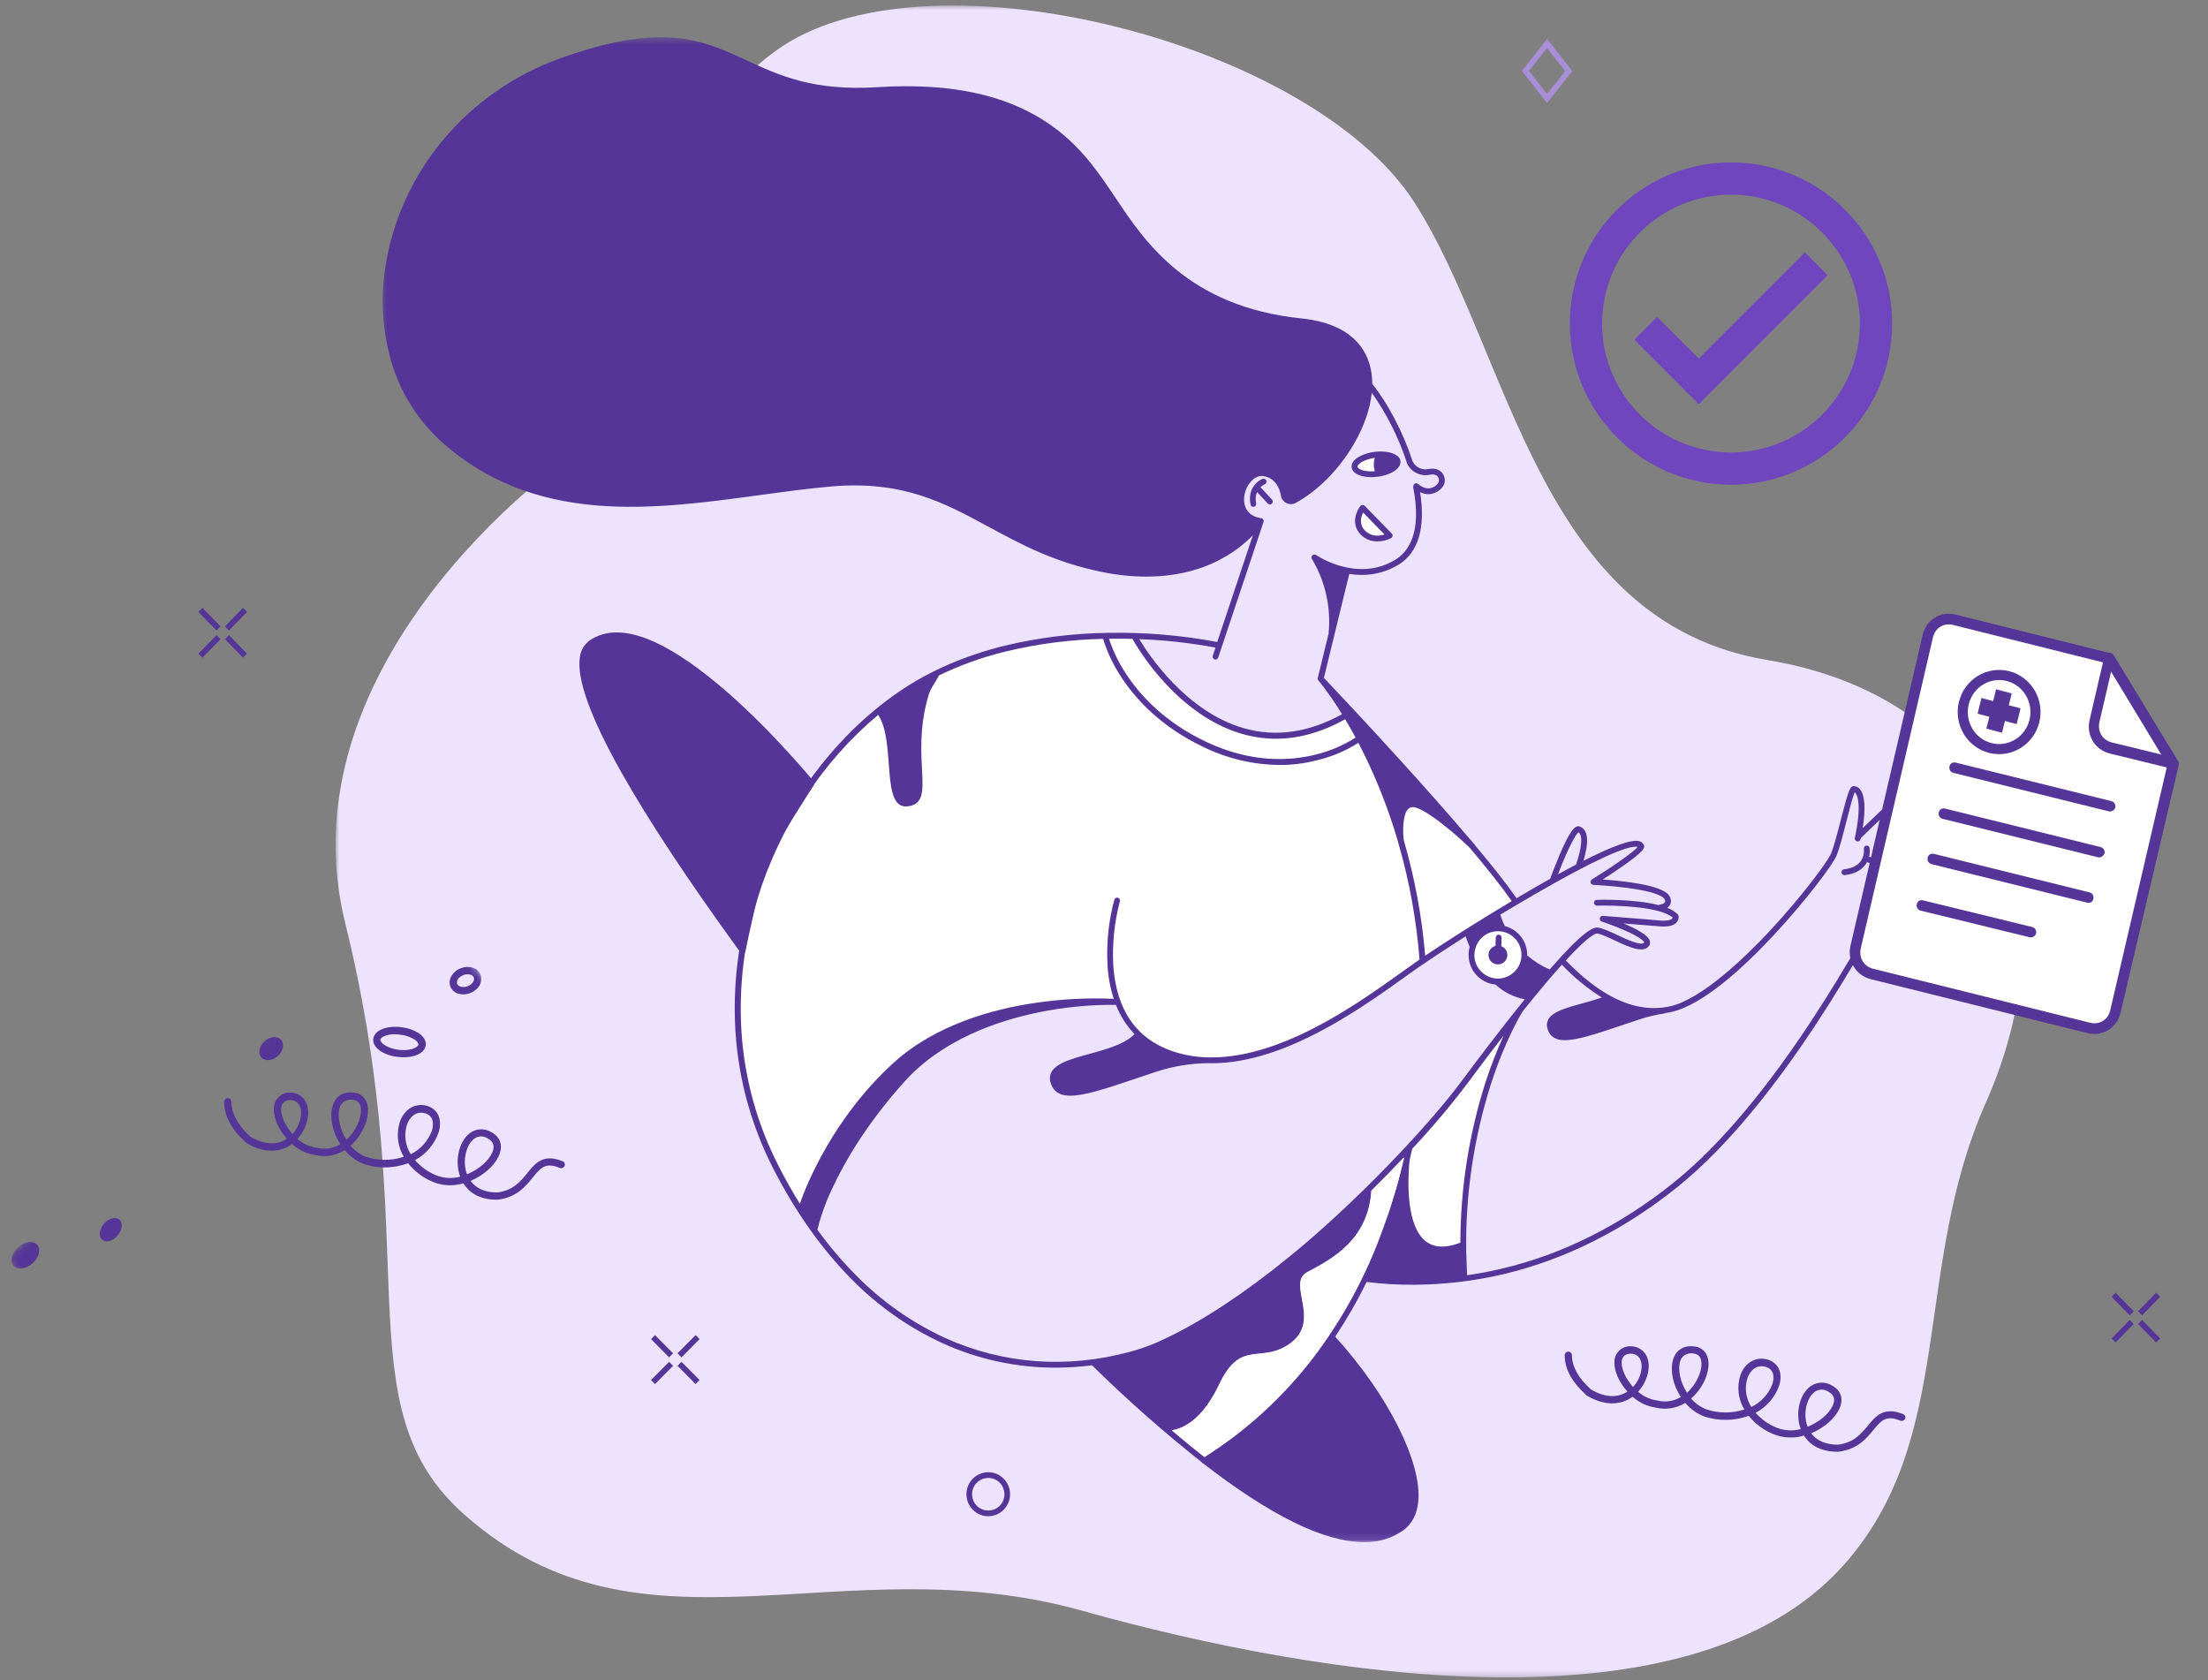 <svg width="322" height="245" viewBox="0 0 322 245" fill="none" xmlns="http://www.w3.org/2000/svg">
<rect x="0" y="0" width="322" height="245" fill="#808080" stroke="none"/>
<g clip-path="url(#clip0_3762_110060)">
<mask id="mask0_3762_110060" style="mask-type:luminance" maskUnits="userSpaceOnUse" x="48" y="0" width="247" height="245">
<path d="M294.938 0.682H48.938V244.682H294.938V0.682Z" fill="white"/>
</mask>
<g mask="url(#mask0_3762_110060)">
<path d="M206.301 29.568C191.371 6.224 136.183 -7.858 114.071 6.761C91.96 21.381 102.172 54.52 88.149 63.117C74.126 71.727 41.885 100.386 50.327 134.531C62.226 182.715 49.747 204.984 67.751 220.889C93.674 243.794 122.57 224.989 157.856 234.886C193.128 244.784 246.602 253.054 268.785 228.311C285.359 209.817 278.786 185.145 289.608 160.772C302.781 131.081 291.309 101.829 257.736 96.244C224.163 90.658 220.326 51.509 206.301 29.566V29.568Z" fill="#EDE3FF"/>
</g>
<mask id="mask1_3762_110060" style="mask-type:luminance" maskUnits="userSpaceOnUse" x="55" y="5" width="229" height="220">
<path d="M283.791 5.396H55.362V224.883H283.791V5.396Z" fill="white"/>
</mask>
<g mask="url(#mask1_3762_110060)">
<path d="M213.541 186.42C213.541 186.42 225.605 185.826 240.998 175.37C256.391 164.914 270.554 139.387 270.554 139.387L277.943 126.163L282.869 122.472C282.869 122.472 284.409 119.704 281.637 121.55C278.865 123.396 277.635 124.626 276.711 124.011C275.787 123.396 281.329 117.245 281.329 117.245C281.329 117.245 282.869 114.785 280.713 115.399C280.055 114.592 280.405 113.246 278.865 114.477C277.325 115.709 271.168 121.858 271.168 121.858C271.168 121.858 272.092 115.399 270.552 115.092C270.552 115.092 268.704 118.782 267.474 124.626C264.396 128.931 253.927 142.156 248.079 145.232C242.232 148.307 238.844 148 234.226 145.232C229.608 142.464 227.761 140.003 227.761 140.003C227.761 140.003 220.987 147.076 219.755 150.766C218.523 154.456 214.214 164.914 213.906 171.065C213.598 177.216 213.541 186.422 213.541 186.422V186.42Z" fill="#EDE3FF"/>
<path d="M118.467 178.138C119.066 181.524 129.55 192.593 139.401 196.283C148.945 198.744 155.718 200.588 169.265 196.283C182.812 191.978 198.513 174.14 198.513 174.14L205.287 167.375L212.368 159.378C212.368 159.378 228.993 136.928 232.687 135.696L238.844 137.85C238.844 137.85 241.614 138.157 239.46 136.62C237.306 135.083 233.919 133.852 233.919 133.852L242.846 134.774C242.846 134.774 246.848 133.545 242.538 132.621C242.538 132.006 244.694 131.391 241.922 129.853C238.228 129.238 232.379 128.623 232.379 128.623L238.536 124.318C238.536 124.318 240.692 122.165 237.304 123.396C233.917 124.628 230.223 126.164 230.223 126.164C230.223 126.164 232.071 122.167 230.223 120.936C229.299 121.55 227.145 125.548 226.837 128.009C224.681 129.545 210.212 137.85 208.364 139.388C206.517 140.927 195.433 148.615 189.892 151.075C184.35 153.536 179.732 154.766 176.345 154.458C172.957 154.151 166.828 154.436 162.966 146.144C157.258 145.848 145.867 146.156 137.553 152.307C129.24 158.458 119.081 172.605 118.465 178.14L118.467 178.138Z" fill="#EDE3FF"/>
<path d="M196.973 104.019C192.972 105.865 188.354 108.631 179.733 105.865C171.111 103.099 165.264 92.641 165.264 92.641C165.264 92.641 175.415 92.894 177.579 94.178L183.428 76.032C183.428 76.032 178.811 73.879 181.581 70.189C184.35 66.499 186.814 70.189 187.43 72.035C188.046 73.881 191.74 71.42 195.128 66.499C198.515 61.577 199.437 56.043 199.437 56.043C199.437 56.043 204.363 62.194 205.595 67.423C207.443 69.269 207.135 68.652 208.981 68.652C210.827 68.652 210.458 70.821 209.597 71.42C208.735 72.02 206.827 71.113 206.827 71.113C206.827 71.113 207.751 78.186 205.595 80.339C203.439 82.493 201.901 83.722 197.283 83.107C192.666 82.493 194.513 91.412 194.513 91.412L192.666 99.099L196.975 104.021L196.973 104.019Z" fill="#EDE3FF"/>
<path d="M220.249 149.287C220.249 149.287 215.61 159.586 214.291 170.155C212.972 180.737 213.539 186.419 213.539 186.419C213.539 186.419 203.456 187.624 199.329 186.206C199.329 186.206 204.704 173.681 205.243 167.391L210.235 162.221L220.247 149.285L220.249 149.287Z" fill="white"/>
<path d="M196.905 103.556C196.523 104.052 196.034 104.454 195.473 104.733C192.425 106.064 188.639 107.254 185.262 107.113C180.639 106.928 177.023 104.746 173.335 102.04C171.377 100.609 169.646 99.15 168.173 97.237C167.188 95.997 166.434 94.592 165.947 93.085C162.06 92.957 157.367 92.972 152.077 93.327C137.043 94.319 115.628 108.485 109.246 133.562C102.864 158.639 116.834 176.347 116.834 176.347C117.898 170.965 122.578 161.33 133.357 153.254C144.136 145.178 162.969 146.141 162.969 146.141C166.629 155.179 174.57 154.613 182.001 154.187C189.432 153.761 207.459 140.02 207.459 140.02L221.002 131.448C218.493 127.072 202.509 109.617 196.907 103.554L196.905 103.556Z" fill="white"/>
<path d="M200.875 69.1C202.608 68.877 203.932 68.074 203.833 67.306C203.734 66.537 202.25 66.094 200.517 66.317C198.784 66.539 197.46 67.342 197.559 68.11C197.658 68.879 199.143 69.322 200.875 69.1Z" fill="white"/>
<path d="M198.721 74.059L202.664 78.096C202.664 78.096 200.366 79.301 198.764 77.671C197.162 76.042 198.722 74.059 198.722 74.059H198.721Z" fill="white"/>
<path d="M200.862 78.946C199.957 78.966 199.086 78.612 198.451 77.969C196.975 76.468 197.771 74.582 198.381 73.79C198.453 73.691 198.57 73.632 198.693 73.634C198.815 73.625 198.936 73.672 199.019 73.762L202.963 77.799C203.063 77.894 203.106 78.033 203.076 78.169C203.05 78.301 202.966 78.416 202.849 78.48C202.231 78.784 201.553 78.944 200.864 78.946H200.862ZM198.791 74.737C198.479 75.333 198.139 76.423 199.061 77.373C199.628 77.945 200.437 78.207 201.23 78.08C201.461 78.052 201.689 78.005 201.91 77.939L198.791 74.737Z" fill="#553597"/>
<path d="M218.448 143.153C220.579 143.153 222.306 141.409 222.306 139.257C222.306 137.106 220.579 135.361 218.448 135.361C216.317 135.361 214.59 137.106 214.59 139.257C214.59 141.409 216.317 143.153 218.448 143.153Z" fill="white"/>
<path d="M218.448 140.206C218.973 140.206 219.399 139.781 219.399 139.257C219.399 138.733 218.973 138.309 218.448 138.309C217.924 138.309 217.498 138.733 217.498 139.257C217.498 139.781 217.924 140.206 218.448 140.206Z" fill="#553597"/>
<path d="M218.448 140.63C217.688 140.63 217.072 140.015 217.072 139.255C217.072 138.496 217.688 137.881 218.448 137.881C219.207 137.881 219.823 138.496 219.823 139.255C219.818 140.014 219.205 140.624 218.448 140.63ZM218.448 138.718C218.161 138.722 217.928 138.954 217.922 139.24C217.922 139.529 218.157 139.763 218.446 139.763C218.735 139.763 218.971 139.529 218.971 139.239C218.971 138.948 218.737 138.714 218.446 138.714L218.448 138.718Z" fill="#553597"/>
<path d="M218.505 138.661C218.267 138.654 218.078 138.46 218.08 138.222L218.137 136.706C218.141 136.476 218.329 136.291 218.56 136.295C218.566 136.295 218.571 136.295 218.575 136.295C218.808 136.308 218.989 136.502 218.987 136.734L218.93 138.25C218.919 138.479 218.732 138.658 218.505 138.661Z" fill="#553597"/>
<path d="M175.659 213.423C175.566 213.423 175.477 213.393 175.404 213.339C169.743 208.868 164.332 204.091 159.193 199.03C159.021 198.874 159.007 198.608 159.164 198.437C159.321 198.265 159.588 198.252 159.759 198.408C159.763 198.412 159.769 198.418 159.773 198.421C164.891 203.46 170.278 208.217 175.912 212.673C176.095 212.818 176.127 213.084 175.984 213.269C175.906 213.369 175.785 213.427 175.657 213.425L175.659 213.423Z" fill="#553597"/>
<path d="M108.294 138.591C92 116.178 81.107 97.448 86.156 93.794C95.913 86.738 118.336 114.251 118.336 114.251C118.336 114.251 112.592 123.034 111.529 125.712C110.295 128.788 108.296 138.591 108.296 138.591H108.294Z" fill="#553597"/>
<path d="M108.295 139.016C108.16 139.02 108.032 138.955 107.954 138.846C100.367 128.419 94.51 119.55 90.553 112.51C86.087 104.562 84.072 98.937 84.567 95.835C84.671 94.89 85.159 94.03 85.915 93.455C88.269 91.754 91.486 91.811 95.488 93.625C98.594 95.041 102.196 97.549 106.195 101.049C112.975 107 118.618 113.912 118.675 113.969C118.79 114.11 118.801 114.31 118.703 114.465C118.647 114.55 112.975 123.248 111.924 125.856C110.719 128.873 108.733 138.563 108.72 138.663C108.693 138.831 108.561 138.963 108.393 138.989C108.364 139.01 108.329 139.02 108.295 139.018V139.016ZM89.914 93.071C88.66 93.038 87.432 93.418 86.412 94.147C85.843 94.596 85.48 95.256 85.404 95.975C84.794 99.842 88.24 110.198 108.081 137.569C108.62 135.02 110.108 128.106 111.129 125.556C112.107 123.105 116.831 115.794 117.81 114.278C114.046 109.798 109.97 105.589 105.613 101.684C100.82 97.477 94.664 93.071 89.913 93.071H89.914Z" fill="#553597"/>
<path d="M198.479 69.383C198.968 69.519 199.475 69.587 199.983 69.581C200.296 69.579 200.608 69.555 200.92 69.51C200.962 69.51 201.018 69.495 201.062 69.495H201.118C201.147 69.496 201.177 69.493 201.203 69.48C201.353 69.457 201.498 69.423 201.644 69.38C203.006 69.069 203.969 68.416 204.196 67.681V67.666C204.207 67.639 204.213 67.609 204.209 67.581C204.226 67.487 204.236 67.392 204.238 67.298C204.217 66.93 204.007 66.598 203.684 66.419C203.146 66.023 202.237 65.81 201.16 65.838C200.918 65.844 200.676 65.863 200.436 65.895C199.618 65.986 198.826 66.24 198.11 66.645C197.402 67.07 197.047 67.609 197.118 68.162C197.19 68.714 197.687 69.138 198.481 69.38L198.479 69.383ZM198.564 67.386C199.161 67.055 199.815 66.844 200.493 66.762C200.293 67.398 200.293 68.08 200.493 68.718C199.894 68.776 199.289 68.729 198.707 68.576C198.282 68.448 197.999 68.25 197.969 68.065C197.954 67.881 198.182 67.613 198.564 67.385V67.386Z" fill="#553597"/>
<path d="M185.503 72.855L183.816 71.041C183.993 70.869 184.199 70.731 184.426 70.63C184.645 70.547 184.753 70.302 184.67 70.085C184.67 70.083 184.668 70.079 184.666 70.077C184.575 69.86 184.332 69.755 184.112 69.836C183.319 70.147 181.915 71.337 182.368 73.575C182.404 73.773 182.578 73.918 182.78 73.914C182.805 73.918 182.829 73.914 182.85 73.899C183.079 73.86 183.232 73.643 183.192 73.413C183.192 73.409 183.192 73.405 183.19 73.403C183.056 72.851 183.1 72.27 183.319 71.746L184.879 73.418C184.957 73.511 185.072 73.562 185.191 73.56C185.297 73.556 185.397 73.517 185.475 73.447C185.647 73.298 185.665 73.038 185.516 72.868C185.512 72.864 185.509 72.859 185.505 72.855H185.503Z" fill="#553597"/>
<path d="M197.599 55.782C197.412 55.784 197.244 55.664 197.187 55.484C195.315 49.179 185.189 48.57 185.089 48.557C184.855 48.542 184.677 48.338 184.692 48.104C184.707 47.87 184.911 47.691 185.146 47.708C187.058 47.852 188.943 48.232 190.761 48.841C194.661 50.16 197.157 52.369 198.022 55.23C198.092 55.445 197.975 55.677 197.759 55.747C197.752 55.748 197.746 55.75 197.739 55.752C197.695 55.775 197.646 55.784 197.597 55.782H197.599Z" fill="#EDE3FF"/>
<path d="M65.79 54.521C65.605 54.521 65.442 54.4 65.393 54.223C63.776 49.32 63.109 44.546 63.407 40.014C63.638 36.447 64.501 32.949 65.96 29.685C68.442 24.189 71.76 21.369 71.902 21.241C72.081 21.092 72.35 21.119 72.497 21.298C72.646 21.477 72.62 21.745 72.44 21.894C71.734 22.529 71.078 23.221 70.483 23.962C68.96 25.821 67.692 27.875 66.712 30.068C65.297 33.232 64.46 36.624 64.244 40.084C63.961 44.491 64.615 49.15 66.188 53.94C66.264 54.16 66.145 54.402 65.924 54.477C65.924 54.477 65.92 54.477 65.918 54.477C65.89 54.521 65.833 54.521 65.792 54.521H65.79Z" fill="#EDE3FF"/>
<path d="M171.177 79.868H171.064C163.816 79.811 158.016 76.312 152.4 72.94C144.132 67.968 135.594 62.811 121.852 67.811C121.645 67.894 121.408 67.794 121.325 67.587C121.321 67.578 121.318 67.566 121.314 67.555C121.233 67.34 121.342 67.1 121.558 67.021C121.561 67.021 121.565 67.019 121.569 67.017C135.681 61.889 144.402 67.146 152.84 72.218C158.613 75.689 164.058 78.976 171.064 79.033H171.162C176.978 79.033 179.713 75.052 179.742 75.024C179.868 74.824 180.133 74.766 180.333 74.892C180.533 75.018 180.592 75.282 180.465 75.482C180.46 75.49 180.456 75.497 180.45 75.505C180.339 75.661 177.459 79.868 171.175 79.868H171.177Z" fill="#EDE3FF"/>
<path d="M275.801 125.741L272.568 124.934C272.68 124.523 272.708 124.095 272.653 123.672C272.623 123.44 272.412 123.278 272.179 123.308C271.947 123.338 271.784 123.552 271.814 123.782C271.814 123.787 271.814 123.793 271.816 123.8C271.881 124.449 271.705 125.1 271.319 125.628C270.838 126.252 270.029 126.633 268.922 126.761C268.688 126.791 268.523 127.006 268.553 127.24C268.582 127.453 268.763 127.611 268.979 127.611H269.022C270.369 127.455 271.376 126.959 272 126.139C272.098 126.01 272.183 125.873 272.255 125.728L275.603 126.563C275.635 126.574 275.669 126.58 275.703 126.578C275.897 126.574 276.066 126.44 276.115 126.252C276.17 126.025 276.03 125.797 275.803 125.743C275.803 125.743 275.803 125.743 275.801 125.743V125.741Z" fill="#553597"/>
<path d="M283.714 121.067C283.621 120.863 283.445 120.709 283.232 120.643C282.58 120.445 281.558 121.095 279.941 122.172C279.147 122.694 277.558 123.758 277.078 123.73C277.176 123.221 278.397 121.746 279.206 120.754C281.191 118.331 282.469 116.66 282.212 115.569C282.163 115.218 281.923 114.922 281.588 114.803C281.35 114.735 281.097 114.745 280.864 114.831C280.887 114.739 280.897 114.643 280.893 114.549C280.889 114.335 280.804 114.132 280.651 113.983C279.644 113.048 278.353 114.294 275.999 116.576C275.517 117.043 274.979 117.581 274.382 118.133C273.758 118.714 272.468 119.96 271.631 120.767C272.1 117.933 271.971 115.993 271.261 115.114C271.051 114.82 270.715 114.643 270.354 114.633C269.787 114.633 269.573 115.188 268.468 119.493C267.971 121.42 267.461 123.432 267.021 124.48C266.581 125.557 262.823 130.686 258.016 135.828C254.611 139.469 248.187 145.731 243.507 146.751C240.955 147.306 238.274 146.921 235.564 145.59C233.225 144.456 230.799 142.586 228.345 140.05C231.848 136.239 232.755 136.111 232.925 136.126C233.535 136.211 234.542 136.693 235.521 137.146C237.507 138.081 239.577 139.045 240.443 137.981C240.626 137.766 240.684 137.47 240.599 137.202C240.358 136.339 238.5 135.375 236.741 134.653C238.797 134.823 241.236 135.023 241.818 135.064C242.102 135.092 242.357 135.107 242.598 135.107C243.534 135.107 244.187 134.91 244.512 134.483C244.75 134.223 244.851 133.865 244.783 133.52C244.758 133.446 244.72 133.378 244.669 133.322C244.229 132.909 243.708 132.59 243.137 132.387C243.309 132.268 243.454 132.113 243.562 131.932C243.747 131.515 243.704 131.035 243.449 130.657C242.542 129.041 236.615 128.447 233.72 128.249C234.415 127.81 235.337 127.214 236.229 126.592C239.83 124.127 239.946 123.588 239.704 123.149C239.562 122.891 239.313 122.71 239.024 122.653C237.903 122.383 235.181 123.36 230.913 125.529C231.763 122.723 231.608 121.052 230.444 120.541C230.274 120.462 230.075 120.462 229.905 120.541C229.509 120.711 228.857 121.335 227.423 124.693C226.784 126.209 226.232 127.682 226.061 128.15C225.267 128.589 224.458 129.057 223.593 129.552C222.784 130.02 221.961 130.501 221.167 130.984C219.748 128.93 217.592 126.209 215.125 123.277C215.11 123.222 215.081 123.173 215.04 123.136C214.955 123.036 214.599 122.64 214.061 122.016C211.027 118.446 207.665 114.677 204.758 111.462C199.212 105.341 194.205 100.042 193.113 98.896C193.1 98.881 193.085 98.853 193.072 98.839L196.234 85.861L196.773 83.692C197.374 83.788 197.98 83.835 198.589 83.834C200.489 83.843 202.354 83.323 203.977 82.333C206.857 80.549 207.92 76.893 207.097 71.764C207.469 71.956 207.883 72.058 208.302 72.062C208.446 72.064 208.587 72.05 208.727 72.018C209.481 71.884 210.139 71.428 210.528 70.772C210.796 70.206 210.737 69.539 210.371 69.029C210.129 68.69 209.534 68.166 208.315 68.392C207.331 68.609 206.333 68.089 205.946 67.159C205.946 67.131 205.933 67.102 205.933 67.059C204.586 62.978 202.417 58.857 200.117 55.966C200.117 55.272 200.049 54.58 199.919 53.897C199.324 50.909 197.083 47.183 189.765 46.43C173.286 44.73 166.932 35.239 162.749 28.949C162.437 28.496 162.138 28.057 161.855 27.631C157.672 21.51 150.679 11.267 128.002 12.711C118.599 13.307 113.664 11.011 108.87 8.801C105.666 7.313 102.63 5.897 98.503 5.527C93.895 5.116 88.576 6.05 81.756 8.488C75.073 10.858 69.151 14.978 64.607 20.416C60.464 25.373 57.647 31.302 56.424 37.643C55.453 42.565 55.648 47.645 56.991 52.476C58.331 57.229 61.027 61.493 64.749 64.743C70.848 70.057 78.166 72.989 87.101 73.712C94.959 74.349 102.998 73.259 110.784 72.195C114.429 71.7 117.862 71.232 121.237 70.934C131.66 70.042 137.703 73.314 144.112 76.785C148.82 79.335 153.698 81.984 160.691 83.402C162.828 83.845 165.005 84.073 167.187 84.082C172.49 84.082 176.32 82.595 178.803 81.107C180.243 80.266 181.559 79.231 182.718 78.031L177.512 93.616C172.245 92.624 166.888 92.177 161.528 92.285C156.453 92.353 151.401 92.984 146.466 94.169C140.637 95.615 135.447 97.88 131.035 100.912C121.193 107.683 113.379 118.578 109.621 130.804C107.646 137.133 106.845 143.768 107.251 150.385C107.699 157.407 109.596 164.261 112.823 170.516C116.071 176.821 119.901 182.218 124.21 186.553C128.021 190.43 132.505 193.583 137.442 195.86C142.619 198.219 148.246 199.438 153.936 199.43C155.811 199.43 157.683 199.302 159.54 199.047L169.624 208.455C169.681 208.513 169.756 208.553 169.838 208.568C169.983 208.587 170.13 208.596 170.278 208.596C171.468 208.596 174.873 208.002 177.752 201.923C179.723 197.757 181.539 197.586 183.625 197.375C185.028 197.233 186.602 197.077 188.32 195.745C190.702 193.903 190.234 191.409 189.852 189.398C189.482 187.43 189.329 186.182 190.689 185.459C194.205 183.604 199.526 180.798 199.979 173.616C201.653 171.971 203.242 170.342 204.716 168.77C204.716 168.841 204.703 168.898 204.703 168.968C204.504 169.803 204.291 170.64 204.079 171.476C203.626 173.205 203.129 174.889 202.575 176.548C202.037 178.105 201.468 179.665 200.943 181.053C198.615 187.051 195.465 192.695 191.583 197.827C187.154 203.652 181.705 208.624 175.5 212.505C175.442 212.531 175.391 212.577 175.358 212.633C175.255 212.703 175.192 212.82 175.188 212.944C175.185 213.088 175.247 213.223 175.358 213.314C185.257 221.007 193.143 224.875 198.915 224.875C200.979 224.931 203.006 224.315 204.688 223.117C205.921 222.197 206.645 220.807 206.828 218.98C207.395 213.257 202.418 203.395 194.717 194.91C196.42 192.355 197.95 189.691 199.297 186.934C201.542 187.213 203.801 187.351 206.063 187.345C210.484 187.332 214.89 186.819 219.196 185.816C228.23 183.676 236.824 179.384 244.711 173.022C259.66 160.967 272.451 137.065 276.664 129.217C277.345 127.955 277.885 126.95 278.011 126.794C278.323 126.383 279.217 125.73 280.167 125.051C282.678 123.254 284.152 122.093 283.714 121.06V121.067ZM230.189 121.365C230.841 121.789 230.714 123.547 229.834 126.083C229.012 126.507 228.131 126.99 227.209 127.499C228.528 124.028 229.72 121.72 230.187 121.365H230.189ZM224.02 130.292C232.046 125.645 237.45 123.151 238.825 123.492H238.839C238.243 124.243 235.037 126.468 232.158 128.238C231.959 128.355 231.893 128.612 232.01 128.81C232.012 128.813 232.014 128.817 232.016 128.819C232.074 128.919 232.173 128.991 232.286 129.017C232.318 129.03 232.352 129.034 232.386 129.032C232.415 129.032 234.812 129.145 237.308 129.471C241.705 130.052 242.555 130.803 242.727 131.085C242.812 131.227 242.897 131.425 242.825 131.553C242.623 131.761 242.349 131.887 242.06 131.908C241.99 131.923 241.924 131.947 241.862 131.979C238.315 131.059 233.153 131.2 232.87 131.214C232.639 131.217 232.454 131.406 232.458 131.636C232.458 131.642 232.458 131.647 232.458 131.651C232.471 131.883 232.664 132.064 232.898 132.062C235.366 131.991 242.06 132.162 243.946 133.805C243.932 133.852 243.91 133.897 243.876 133.933C243.762 134.061 243.337 134.357 241.89 134.216C240.87 134.102 234.032 133.578 233.748 133.55C233.514 133.535 233.31 133.712 233.295 133.946C233.295 134.04 233.321 134.133 233.365 134.216C233.416 134.299 233.497 134.359 233.592 134.385C233.62 134.385 235.194 134.908 236.768 135.59C239.534 136.78 239.774 137.361 239.789 137.432C239.349 137.987 237.265 137.008 235.889 136.356C234.812 135.86 233.79 135.379 233.053 135.264C232.314 135.164 230.854 135.803 225.991 141.37C224.8 140.855 223.695 140.163 222.714 139.316V139.245C222.724 137.268 221.384 135.539 219.467 135.051C219.193 134.51 218.97 133.946 218.8 133.365C220.5 132.358 222.246 131.31 224.02 130.292ZM221.879 139.26C221.879 141.153 220.343 142.69 218.446 142.69C216.549 142.69 215.013 141.155 215.013 139.26C215.013 138.949 215.057 138.637 215.14 138.339C215.195 138.26 215.225 138.166 215.225 138.07C215.856 136.29 217.811 135.356 219.593 135.984C220.978 136.473 221.896 137.791 221.875 139.26H221.879ZM205.271 118.065C205.428 117.858 205.664 117.724 205.923 117.696C207.427 117.554 211.837 121.209 214.333 123.618C216.857 126.607 219.028 129.341 220.46 131.397C215.298 134.485 210.59 137.502 207.837 139.358C207.365 133.657 206.318 128.019 204.718 122.527C204.591 121.506 204.493 119.027 205.271 118.063V118.065ZM177.261 94.433L176.864 95.609C176.789 95.83 176.906 96.069 177.127 96.145C177.129 96.145 177.131 96.145 177.133 96.147C177.17 96.169 177.216 96.179 177.259 96.175C177.442 96.173 177.603 96.052 177.656 95.877L184.265 76.114C184.341 75.893 184.222 75.652 184.001 75.576C184.001 75.576 183.997 75.576 183.995 75.576C183.959 75.565 183.919 75.559 183.882 75.561C182.72 75.376 181.924 74.796 181.599 73.876C181.187 72.755 181.527 71.226 182.408 70.234C182.748 69.852 183.456 69.229 184.378 69.441C186.037 69.81 186.619 71.198 186.804 72.288C186.884 72.755 187.186 73.157 187.613 73.365C188.034 73.576 188.533 73.564 188.947 73.336C192.18 71.579 195.273 68.462 197.413 64.793C198.917 62.215 199.811 59.635 200.051 57.269C202.205 60.325 203.902 63.682 205.086 67.229C205.086 67.257 205.1 67.285 205.1 67.329C205.593 68.715 207.032 69.525 208.476 69.228C209.058 69.114 209.468 69.212 209.696 69.525C209.868 69.771 209.9 70.087 209.781 70.361C209.513 70.793 209.075 71.091 208.576 71.183C207.994 71.296 207.414 71.083 206.817 70.574C206.649 70.421 206.386 70.432 206.233 70.602C206.229 70.608 206.226 70.612 206.22 70.617C206.167 70.672 206.133 70.742 206.122 70.815C206.091 70.896 206.08 70.985 206.093 71.07C207.384 77.658 205.413 80.419 203.526 81.595C197.967 85.038 191.995 80.986 191.938 80.943C191.755 80.805 191.494 80.841 191.356 81.022C191.35 81.028 191.347 81.035 191.343 81.041C191.228 81.198 191.233 81.414 191.356 81.563C193.285 84.82 194.124 88.606 193.754 92.374V92.389L192.18 98.836V98.851C192.18 98.879 192.167 98.894 192.167 98.922V98.951C192.165 98.979 192.168 99.009 192.18 99.035V99.051C192.199 99.122 192.233 99.19 192.28 99.249L192.378 99.349C193.591 100.876 194.706 102.481 195.713 104.153C190.848 106.831 186.013 107.525 181.361 106.178C172.936 103.755 167.448 95.383 166.144 93.2C169.875 93.332 173.592 93.744 177.263 94.435L177.261 94.433ZM165.15 93.158C166.34 95.225 167.738 97.167 169.32 98.954C171.816 101.802 175.901 105.514 181.134 107.015C182.738 107.481 184.399 107.719 186.069 107.723C189.387 107.723 192.764 106.787 196.168 104.875C196.65 105.682 197.16 106.576 197.686 107.553C195.836 108.735 193.797 109.593 191.658 110.089C188.127 110.939 182.538 111.307 175.929 108.19C169.717 105.271 166.157 101.219 164.256 98.33C163.183 96.724 162.333 94.98 161.732 93.145C162.922 93.13 164.058 93.13 165.15 93.16V93.158ZM113.598 170.129C110.423 163.98 108.559 157.241 108.124 150.338C107.727 143.821 108.521 137.287 110.463 131.055C113.711 120.486 120.022 110.953 128.063 104.251C130.701 108.119 128.361 118.05 132.359 117.582C136.756 117.06 132.63 110.783 135.407 101.404C135.69 100.34 136.571 99.292 136.911 98.5C140.03 96.992 143.301 95.819 146.668 95C151.32 93.88 156.079 93.262 160.865 93.158C161.485 95.147 162.388 97.039 163.546 98.77C165.488 101.758 169.176 105.952 175.587 108.969C179.028 110.634 182.797 111.515 186.621 111.547C188.405 111.558 190.183 111.339 191.911 110.894C194.105 110.396 196.199 109.525 198.095 108.317C198.366 108.839 198.649 109.38 198.917 109.933C200.924 114.024 202.575 118.28 203.852 122.655C203.868 122.706 203.877 122.759 203.881 122.811C203.89 122.866 203.911 122.919 203.938 122.968C205.538 128.5 206.569 134.184 207.015 139.925C206.817 140.053 206.632 140.18 206.477 140.295C205.867 140.719 205.158 141.23 204.406 141.768C200.761 144.389 195.244 148.341 189.259 151.062C184.664 153.144 180.452 154.192 176.679 154.192C174.741 154.209 172.815 153.902 170.977 153.285C165.702 151.471 162.794 147.264 162.354 140.789C162.186 137.636 162.512 134.478 163.317 131.425C163.382 131.2 163.251 130.969 163.028 130.904C162.807 130.842 162.577 130.965 162.509 131.184C161.664 134.321 161.33 137.574 161.517 140.817C161.613 142.46 161.917 144.083 162.424 145.648C158.628 145.482 154.823 145.676 151.063 146.229C144.992 147.108 136.469 149.346 130.228 155.056C121.435 163.103 117.577 172.861 116.642 175.528C115.578 173.812 114.558 172.013 113.592 170.129H113.598ZM189.926 181.69C188.55 182.838 187.075 184.041 185.529 185.246C179.162 190.19 173.318 193.79 168.241 195.957C167.117 196.411 165.966 196.8 164.795 197.118C155.59 199.611 146.245 198.917 137.807 195.093C132.964 192.855 128.567 189.759 124.83 185.955C122.782 183.891 120.9 181.669 119.2 179.31C119.733 177.185 120.483 175.119 121.441 173.148C123.099 169.592 126.249 164.024 131.851 157.776C137.41 151.571 145.523 148.852 151.338 147.647C155.089 146.87 158.911 146.495 162.741 146.527C163.355 148.113 164.277 149.561 165.45 150.792C162.218 154.164 152.459 153.626 153.141 157.607C154.063 161.659 159.382 159.336 168.67 156.26C171.094 155.476 173.624 155.061 176.173 155.027C176.358 155.027 176.528 155.042 176.711 155.042C180.598 155.042 184.938 153.966 189.618 151.825C195.688 149.063 201.234 145.082 204.907 142.444C205.659 141.907 206.354 141.411 206.962 140.985C208.325 140.05 210.749 138.436 213.742 136.537C213.868 136.906 214.053 137.444 214.324 138.081C214.22 138.464 214.169 138.86 214.169 139.258C214.169 141.487 215.863 143.35 218.083 143.563C219.283 144.666 220.766 145.411 222.367 145.716C218.707 150.221 215.119 155.01 213.077 157.744C209.131 163.06 200.098 173.033 189.929 181.69H189.926ZM207.909 180.996C205.13 178.799 205.271 172.581 205.527 169.494C205.568 169.268 205.598 169.07 205.64 168.856C205.738 168.404 205.853 167.949 205.952 167.51C208.72 164.569 211.333 161.486 213.781 158.272C215.1 156.502 217.058 153.866 219.283 151.005C218.284 153.202 217.407 155.453 216.659 157.748C214.231 165.332 212.988 173.246 212.971 181.209C210.83 182.029 209.128 181.96 207.909 180.994V180.996ZM282.096 122.5C281.32 123.179 280.505 123.813 279.657 124.399C278.622 125.15 277.728 125.802 277.331 126.298C277.161 126.511 276.793 127.19 275.899 128.847C271.716 136.654 258.98 160.441 244.157 172.383C236.358 178.66 227.891 182.908 218.985 185.005C217.311 185.401 215.623 185.712 213.949 185.953L213.821 182.482C213.702 174.195 214.923 165.941 217.437 158.044C219.593 151.414 221.947 147.66 221.976 147.619C222 147.585 222.019 147.545 222.032 147.505C223.168 146.089 224.317 144.686 225.437 143.353C226.316 142.318 227.083 141.426 227.776 140.676C229.505 142.505 231.459 144.109 233.592 145.45C230.004 146.768 225.182 147.123 225.622 149.787C226.431 153.328 231.083 151.288 239.209 148.61C240.405 148.216 241.637 147.932 242.884 147.76C242.821 147.76 242.761 147.754 242.699 147.745C243.037 147.702 243.366 147.645 243.691 147.575C248.357 146.57 254.398 140.945 258.639 136.397C263.363 131.34 267.291 126.07 267.816 124.795C268.27 123.675 268.795 121.65 269.292 119.681C269.704 118.082 270.199 116.125 270.482 115.529C270.524 115.563 270.562 115.601 270.596 115.642C270.894 116.025 271.518 117.441 270.495 122.187C270.448 122.419 270.599 122.645 270.832 122.691C271.057 122.736 271.278 122.594 271.332 122.372C271.346 122.3 271.361 122.244 271.376 122.187C271.414 122.172 271.448 122.148 271.474 122.116C271.487 122.087 274.027 119.636 274.962 118.757C275.557 118.203 276.111 117.665 276.594 117.198C278.212 115.64 279.6 114.294 280.054 114.592C280.054 114.692 279.969 115.146 278.934 116.476C277.56 118.184 276.096 119.821 274.55 121.378C274.386 121.542 274.386 121.81 274.55 121.974C274.714 122.138 274.981 122.138 275.145 121.974C275.149 121.97 275.155 121.965 275.159 121.961C277.243 119.792 279.215 117.639 280.207 116.123C280.273 116.106 280.335 116.078 280.392 116.038C280.676 115.797 281.144 115.557 281.299 115.614C281.312 115.614 281.341 115.657 281.369 115.755C281.554 116.534 279.737 118.744 278.533 120.219C276.972 122.117 276.107 123.222 276.207 123.931C276.232 124.127 276.339 124.303 276.506 124.412C277.258 124.908 278.463 124.158 280.392 122.868C281.172 122.346 282.476 121.48 282.901 121.452C282.886 121.565 282.773 121.876 282.091 122.5H282.096Z" fill="#553597"/>
<path d="M191.615 197.854C195.492 192.72 198.641 187.076 200.975 181.08C201.498 179.692 202.067 178.133 202.607 176.575C203.146 174.918 203.656 173.232 204.111 171.503C204.325 170.667 204.536 169.83 204.735 168.995C204.735 168.923 204.748 168.853 204.748 168.797C203.272 170.369 201.685 171.985 200.011 173.643C199.558 180.825 194.239 183.631 190.721 185.487C189.359 186.209 189.515 187.455 189.884 189.426C190.267 191.438 190.734 193.93 188.352 195.773C186.636 197.104 185.062 197.26 183.656 197.402C181.572 197.615 179.757 197.785 177.784 201.95C175.288 207.235 172.38 208.369 170.892 208.58C172.524 209.968 174.124 211.272 175.657 212.476C181.807 208.593 187.21 203.641 191.613 197.854H191.615Z" fill="white"/>
</g>
<path d="M97.577 198.58L94.94 201.238L95.522 201.825L98.159 199.167L97.577 198.58Z" fill="#553597"/>
<path d="M101.442 194.682L98.806 197.34L99.387 197.926L102.024 195.268L101.442 194.682Z" fill="#553597"/>
<path d="M95.52 194.681L94.939 195.268L97.575 197.926L98.157 197.339L95.52 194.681Z" fill="#553597"/>
<path d="M99.386 198.578L98.805 199.164L101.441 201.822L102.023 201.236L99.386 198.578Z" fill="#553597"/>
<path d="M225.613 15.024L221.938 10.353L225.613 5.682L229.287 10.353L225.613 15.024ZM222.98 10.353L225.613 13.697L228.245 10.353L225.613 7.008L222.98 10.353Z" fill="#A78ED7"/>
<path d="M144.119 221.094C142.364 221.094 140.938 219.657 140.938 217.888C140.938 216.119 142.364 214.682 144.119 214.682C145.874 214.682 147.3 216.119 147.3 217.888C147.3 219.657 145.874 221.094 144.119 221.094ZM144.119 215.511C142.83 215.511 141.761 216.561 141.761 217.888C141.761 219.187 142.803 220.265 144.119 220.265C145.435 220.265 146.477 219.215 146.477 217.888C146.477 216.589 145.435 215.511 144.119 215.511Z" fill="#553597"/>
<path d="M277.672 207.072C277.597 207.135 277.508 207.176 277.412 207.192C277.316 207.207 277.218 207.196 277.129 207.159C275.024 206.307 274.342 207.142 273.199 208.524C272.173 209.774 270.895 211.324 268.176 211.683L268.115 211.693C265.263 211.738 263.824 210.509 263.077 209.335C261.595 209.779 260.011 209.7 258.591 209.111C257.195 208.538 255.968 207.625 255.021 206.455C252.909 207.218 250.608 207.245 248.494 206.532C247.436 206.112 246.5 205.438 245.771 204.568C245.139 204.962 244.436 205.227 243.704 205.346C242.971 205.465 242.223 205.437 241.505 205.263C240.232 205.08 239.044 204.529 238.089 203.677C236.234 205.021 233.8 204.954 231.37 203.477C231.346 203.456 231.325 203.432 231.309 203.405C229.215 201.514 228.196 199.622 228.181 197.632C228.18 197.563 228.193 197.494 228.219 197.429C228.245 197.365 228.284 197.306 228.332 197.256C228.381 197.206 228.439 197.166 228.503 197.138C228.567 197.11 228.635 197.095 228.705 197.094C228.774 197.093 228.843 197.105 228.907 197.13C228.972 197.156 229.03 197.193 229.08 197.242C229.129 197.29 229.169 197.347 229.196 197.411C229.223 197.474 229.237 197.542 229.238 197.612C229.256 199.277 230.145 200.915 231.985 202.588C233.977 203.783 235.861 203.896 237.337 202.918C236.149 201.615 235.4 199.996 235.436 198.649C235.426 198.347 235.477 198.046 235.587 197.763C235.696 197.48 235.862 197.222 236.074 197.003C236.286 196.785 236.539 196.611 236.819 196.493C237.098 196.374 237.399 196.313 237.701 196.313C238.26 196.284 238.812 196.437 239.273 196.749C239.733 197.061 240.078 197.515 240.255 198.043C240.772 199.535 240.163 201.551 238.888 202.949C239.664 203.63 240.625 204.069 241.652 204.213L241.718 204.225C242.289 204.371 242.885 204.4 243.47 204.312C244.055 204.224 244.618 204.02 245.125 203.712C243.99 201.988 243.539 199.891 243.966 198.351C244.393 196.811 245.614 196.097 247.26 196.356C247.665 196.418 248.044 196.592 248.353 196.86C248.661 197.127 248.888 197.476 249.006 197.867C249.505 199.388 248.763 201.688 247.208 203.363C247.022 203.563 246.825 203.752 246.618 203.929C247.212 204.624 247.967 205.164 248.819 205.503C250.618 206.109 252.571 206.12 254.389 205.533C253.932 204.787 253.645 203.948 253.547 203.075C253.449 202.203 253.543 201.317 253.823 200.481C254.501 198.654 256.105 197.761 257.815 198.261C259.394 198.761 260.03 200.255 259.45 202.075C258.845 203.767 257.621 205.174 256.026 206.012C256.85 206.949 257.88 207.683 259.036 208.159C260.167 208.624 261.423 208.705 262.612 208.389C261.813 206.257 262.35 203.582 263.835 202.302C264.292 201.909 264.861 201.671 265.459 201.624C266.058 201.576 266.654 201.721 267.16 202.036C268.521 202.755 268.912 204.065 268.188 205.54C267.532 206.875 265.987 208.232 264.129 208.996C264.946 210.105 266.316 210.686 268.089 210.659C270.37 210.348 271.4 209.095 272.399 207.888C273.543 206.499 274.724 205.064 277.547 206.209C277.677 206.261 277.78 206.363 277.833 206.491C277.887 206.62 277.887 206.765 277.834 206.894C277.792 206.964 277.737 207.024 277.672 207.072ZM263.608 208.05C265.269 207.397 266.664 206.207 267.228 205.06C267.699 204.106 267.498 203.391 266.637 202.937C266.321 202.718 265.938 202.612 265.552 202.637C265.166 202.662 264.797 202.816 264.507 203.073C263.49 203.931 262.908 206.109 263.574 207.976C263.591 207.998 263.602 208.023 263.608 208.05ZM255.403 205.166C256.821 204.484 257.925 203.28 258.479 201.81C258.626 201.343 259.002 199.784 257.532 199.323C256.132 198.912 255.235 199.887 254.856 200.893C254.622 201.604 254.549 202.356 254.644 203.096C254.739 203.835 254.998 204.542 255.403 205.166ZM245.528 197.713C245.26 197.955 245.07 198.273 244.986 198.623C244.694 199.789 245.031 201.562 246.021 203.081C246.191 202.937 246.353 202.801 246.46 202.649C247.716 201.302 248.405 199.341 248.033 198.201C247.975 197.99 247.855 197.801 247.69 197.657C247.525 197.514 247.321 197.422 247.103 197.394C246.834 197.326 246.554 197.319 246.281 197.374C246.008 197.429 245.751 197.545 245.528 197.713ZM236.882 197.676C236.747 197.808 236.642 197.967 236.574 198.142C236.506 198.318 236.478 198.505 236.491 198.692C236.468 199.7 237.128 201.092 238.154 202.25C239.268 201.057 239.622 199.414 239.282 198.418C239.18 198.095 238.97 197.818 238.687 197.632C238.405 197.446 238.066 197.363 237.727 197.396C237.424 197.398 237.128 197.497 236.882 197.676Z" fill="#553597"/>
<path d="M252.438 23.682C239.466 23.682 228.938 34.21 228.938 47.182C228.938 60.154 239.466 70.682 252.438 70.682C265.41 70.682 275.938 60.154 275.938 47.182C275.938 34.21 265.41 23.682 252.438 23.682ZM252.438 65.982C242.075 65.982 233.638 57.545 233.638 47.182C233.638 36.818 242.075 28.382 252.438 28.382C262.802 28.382 271.238 36.818 271.238 47.182C271.238 57.545 262.802 65.982 252.438 65.982ZM263.225 36.795L247.738 52.281L241.652 46.218L238.338 49.532L247.738 58.932L266.538 40.132L263.225 36.795Z" fill="#6F46BE"/>
</g>
<path d="M31.577 92.606L28.94 95.314L29.522 95.912L32.159 93.203L31.577 92.606Z" fill="#553597"/>
<path d="M35.443 88.633L32.806 91.342L33.387 91.939L36.024 89.231L35.443 88.633Z" fill="#553597"/>
<path d="M29.52 88.633L28.939 89.231L31.575 91.939L32.157 91.342L29.52 88.633Z" fill="#553597"/>
<path d="M33.386 92.604L32.805 93.201L35.441 95.91L36.023 95.312L33.386 92.604Z" fill="#553597"/>
<path d="M310.577 192.469L307.94 195.178L308.522 195.775L311.159 193.067L310.577 192.469Z" fill="#553597"/>
<path d="M314.442 188.496L311.806 191.205L312.387 191.803L315.024 189.094L314.442 188.496Z" fill="#553597"/>
<path d="M308.52 188.496L307.938 189.094L310.575 191.802L311.157 191.205L308.52 188.496Z" fill="#553597"/>
<path d="M312.386 192.467L311.805 193.064L314.441 195.773L315.023 195.176L312.386 192.467Z" fill="#553597"/>
<path d="M307.71 109.121L306.554 114.124C306.334 115.075 306.928 116.051 307.866 116.281L312.803 117.493L307.71 109.121Z" fill="white"/>
<path d="M307.632 95.944L285.202 90.383C283.481 89.962 281.724 91.059 281.318 92.808L270.625 138.166C270.219 139.915 271.305 141.707 273.026 142.128L304.51 149.901C306.231 150.321 307.988 149.224 308.394 147.475L316.875 111.3L307.632 95.944Z" fill="white"/>
<path d="M304.438 150.649L272.86 142.794C271.809 142.535 270.921 141.915 270.345 140.971C269.77 140.028 269.622 138.949 269.867 137.886L280.383 92.599C280.628 91.537 281.231 90.643 282.156 90.069C283.082 89.495 284.145 89.356 285.195 89.614L307.693 95.234C307.918 95.29 308.051 95.402 308.166 95.591L317.623 110.992C317.738 111.18 317.778 111.351 317.726 111.578L309.25 147.664C309.005 148.727 308.403 149.621 307.477 150.195C306.552 150.769 305.489 150.908 304.438 150.649ZM284.846 91.132C284.17 90.966 283.517 91.046 282.962 91.39C282.407 91.734 282.042 92.286 281.884 92.969L271.368 138.256C271.21 138.939 271.296 139.602 271.641 140.168C271.986 140.734 272.534 141.109 273.21 141.276L304.788 149.132C305.464 149.298 306.116 149.218 306.672 148.874C307.227 148.529 307.592 147.978 307.749 147.295L316.08 111.494L307.118 96.696L284.846 91.132Z" fill="#553597"/>
<path d="M307.556 118.315L284.873 112.702C284.425 112.593 284.214 112.146 284.301 111.772C284.405 111.323 284.773 111.096 285.221 111.206L307.904 116.819C308.352 116.928 308.564 117.375 308.477 117.749C308.39 118.123 307.929 118.406 307.556 118.315Z" fill="#553597"/>
<path d="M305.99 125.016L283.307 119.403C282.859 119.294 282.647 118.847 282.734 118.473C282.839 118.024 283.207 117.797 283.655 117.907L306.338 123.52C306.786 123.629 306.997 124.076 306.91 124.45C306.749 124.806 306.363 125.108 305.99 125.016Z" fill="#553597"/>
<path d="M304.369 131.622L281.686 126.009C281.238 125.899 281.026 125.452 281.113 125.078C281.217 124.629 281.586 124.403 282.034 124.512L304.717 130.125C305.165 130.235 305.376 130.682 305.289 131.056C305.185 131.505 304.817 131.731 304.369 131.622Z" fill="#553597"/>
<path d="M296.009 136.675L280.102 132.79C279.654 132.68 279.442 132.233 279.529 131.858C279.634 131.409 280.002 131.182 280.45 131.292L296.357 135.177C296.805 135.286 297.016 135.734 296.929 136.108C296.842 136.483 296.382 136.766 296.009 136.675Z" fill="#553597"/>
<path d="M316.755 112.095L307.706 109.884C306.659 109.628 305.775 109.011 305.204 108.068C304.632 107.125 304.488 106.045 304.735 104.981L306.871 95.785C306.941 95.481 307.161 95.213 307.478 95.21C307.813 95.131 308.094 95.28 308.266 95.563L317.579 110.931C317.75 111.214 317.754 111.536 317.534 111.804C317.332 111.995 317.054 112.168 316.755 112.095ZM307.886 97.88L306.173 105.253C306.015 105.937 306.098 106.6 306.441 107.165C306.783 107.731 307.329 108.105 308.002 108.27L315.256 110.042L307.886 97.88Z" fill="#553597"/>
<path d="M290.223 109.065C293.06 109.805 295.949 108.062 296.676 105.171C297.403 102.28 295.693 99.336 292.856 98.595C290.019 97.855 287.129 99.597 286.402 102.489C285.675 105.38 287.386 108.324 290.223 109.065Z" fill="white" stroke="#553597" stroke-width="1.473" stroke-miterlimit="15.11"/>
<mask id="mask2_3762_110060" style="mask-type:luminance" maskUnits="userSpaceOnUse" x="286" y="98" width="11" height="11">
<path d="M296.262 100.866L288.689 98.859L286.797 106.497L294.369 108.504L296.262 100.866Z" fill="white"/>
</mask>
<g mask="url(#mask2_3762_110060)">
<path d="M294.55 103.364L292.836 102.908L293.261 101.183L291.168 100.626L290.743 102.351L289.029 101.895L288.509 104L290.223 104.456L289.798 106.18L291.891 106.737L292.316 105.013L294.031 105.469L294.55 103.364Z" fill="#553597" stroke="#553597" stroke-width="0.189" stroke-miterlimit="11.34"/>
</g>
<mask id="mask3_3762_110060" style="mask-type:luminance" maskUnits="userSpaceOnUse" x="0" y="131" width="98" height="96">
<path d="M61.407 131.432L0.938 183.402L36.818 226.774L97.286 174.804L61.407 131.432Z" fill="white"/>
</mask>
<g mask="url(#mask3_3762_110060)">
<path d="M82.174 170.215C82.1 170.279 82.01 170.321 81.914 170.337C81.818 170.353 81.72 170.342 81.631 170.305C79.526 169.439 78.843 170.292 77.698 171.702C76.67 172.977 75.389 174.559 72.668 174.929L72.608 174.939C69.754 174.99 68.318 173.739 67.572 172.544C66.089 172.999 64.504 172.921 63.085 172.323C61.69 171.741 60.464 170.813 59.518 169.623C57.405 170.404 55.103 170.435 52.989 169.711C51.932 169.286 50.997 168.6 50.269 167.715C49.636 168.117 48.933 168.388 48.2 168.511C47.467 168.634 46.719 168.606 46.001 168.43C44.728 168.246 43.541 167.686 42.586 166.82C40.729 168.192 38.295 168.127 35.866 166.626C35.842 166.605 35.821 166.581 35.805 166.553C33.714 164.629 32.697 162.704 32.685 160.675C32.685 160.605 32.698 160.535 32.724 160.469C32.75 160.403 32.789 160.343 32.837 160.292C32.886 160.241 32.944 160.2 33.008 160.172C33.072 160.143 33.141 160.128 33.21 160.126C33.28 160.125 33.349 160.137 33.413 160.163C33.477 160.189 33.536 160.227 33.585 160.276C33.635 160.325 33.674 160.383 33.701 160.448C33.728 160.513 33.742 160.582 33.743 160.653C33.758 162.35 34.645 164.018 36.483 165.719C38.473 166.934 40.357 167.046 41.836 166.047C40.649 164.722 39.903 163.073 39.941 161.7C39.931 161.392 39.983 161.085 40.093 160.797C40.203 160.508 40.369 160.245 40.581 160.022C40.794 159.799 41.047 159.622 41.327 159.501C41.607 159.379 41.908 159.317 42.211 159.316C42.77 159.285 43.321 159.44 43.781 159.757C44.242 160.075 44.586 160.537 44.762 161.075C45.276 162.595 44.664 164.649 43.387 166.076C44.162 166.768 45.122 167.214 46.15 167.359L46.216 167.372C46.787 167.519 47.383 167.548 47.968 167.458C48.553 167.367 49.117 167.158 49.625 166.844C48.492 165.088 48.044 162.953 48.474 161.382C48.903 159.812 50.126 159.083 51.772 159.344C52.177 159.407 52.555 159.584 52.864 159.856C53.172 160.128 53.398 160.483 53.516 160.882C54.013 162.43 53.266 164.775 51.708 166.484C51.522 166.688 51.325 166.881 51.117 167.062C51.71 167.77 52.465 168.319 53.316 168.663C55.115 169.278 57.068 169.285 58.888 168.684C58.432 167.924 58.146 167.07 58.049 166.181C57.953 165.292 58.049 164.39 58.33 163.537C59.01 161.674 60.616 160.762 62.326 161.268C63.905 161.775 64.539 163.297 63.956 165.152C63.347 166.878 62.121 168.313 60.525 169.169C61.348 170.123 62.376 170.869 63.532 171.353C64.662 171.825 65.918 171.905 67.108 171.581C66.312 169.41 66.854 166.683 68.341 165.376C68.799 164.975 69.369 164.732 69.967 164.682C70.566 164.633 71.162 164.779 71.668 165.1C73.028 165.83 73.417 167.164 72.69 168.669C72.032 170.03 70.485 171.416 68.625 172.197C69.44 173.326 70.81 173.915 72.583 173.885C74.865 173.564 75.897 172.286 76.899 171.055C78.045 169.637 79.229 168.173 82.051 169.336C82.18 169.389 82.283 169.492 82.337 169.622C82.39 169.753 82.39 169.901 82.336 170.033C82.295 170.104 82.24 170.166 82.174 170.215ZM68.105 171.234C69.768 170.566 71.165 169.351 71.731 168.181C72.204 167.209 72.004 166.48 71.143 166.019C70.827 165.796 70.445 165.689 70.058 165.715C69.672 165.741 69.303 165.898 69.012 166.161C67.993 167.037 67.408 169.257 68.071 171.159C68.088 171.181 68.1 171.206 68.105 171.234ZM59.902 168.308C61.322 167.611 62.428 166.383 62.984 164.884C63.132 164.408 63.511 162.819 62.041 162.351C60.641 161.934 59.743 162.929 59.363 163.955C59.127 164.68 59.053 165.447 59.147 166.2C59.24 166.953 59.498 167.674 59.902 168.308ZM50.037 160.73C49.768 160.977 49.578 161.301 49.493 161.658C49.199 162.847 49.534 164.653 50.521 166.199C50.692 166.053 50.854 165.913 50.962 165.758C52.219 164.383 52.913 162.384 52.542 161.223C52.484 161.008 52.365 160.816 52.2 160.67C52.035 160.524 51.831 160.431 51.613 160.402C51.344 160.333 51.063 160.327 50.791 160.383C50.518 160.44 50.26 160.559 50.037 160.73ZM41.389 160.707C41.253 160.841 41.148 161.003 41.08 161.182C41.012 161.361 40.983 161.552 40.996 161.742C40.971 162.769 41.629 164.186 42.654 165.365C43.77 164.147 44.127 162.472 43.788 161.458C43.686 161.13 43.477 160.847 43.195 160.659C42.912 160.47 42.573 160.385 42.235 160.42C41.931 160.422 41.635 160.523 41.389 160.707Z" fill="#553597"/>
<path d="M40.471 154.023C41.278 153.33 41.518 152.268 41.007 151.651C40.496 151.033 39.429 151.095 38.622 151.788C37.816 152.481 37.576 153.543 38.087 154.161C38.597 154.778 39.665 154.716 40.471 154.023Z" fill="#553597"/>
<path d="M17.129 180.193C17.83 179.39 17.96 178.345 17.42 177.859C16.88 177.374 15.874 177.632 15.174 178.435C14.474 179.239 14.344 180.284 14.884 180.77C15.424 181.255 16.429 180.997 17.129 180.193Z" fill="#553597"/>
<path d="M4.701 184.255C5.669 183.423 6.003 182.205 5.448 181.534C4.893 180.863 3.658 180.993 2.691 181.824C1.723 182.656 1.389 183.874 1.944 184.545C2.499 185.217 3.734 185.087 4.701 184.255Z" fill="#553597"/>
<path d="M91.33 177.815C90.987 176.781 89.619 176.329 88.276 176.806C86.933 177.282 86.122 178.506 86.466 179.54C86.809 180.574 88.177 181.026 89.52 180.55C90.863 180.073 91.674 178.849 91.33 177.815Z" fill="#EDE3FF"/>
<path d="M69.606 142.388C69.362 141.653 68.391 141.332 67.437 141.67C66.484 142.008 65.909 142.878 66.153 143.613C66.397 144.348 67.368 144.669 68.321 144.331C69.275 143.993 69.85 143.123 69.606 142.388Z" fill="#EDE3FF"/>
<path d="M69.386 144.32C69.122 144.547 68.82 144.722 68.494 144.836C67.95 145.04 67.358 145.058 66.809 144.888C66.544 144.81 66.301 144.67 66.101 144.479C65.9 144.287 65.747 144.05 65.654 143.786C65.315 142.772 66.043 141.596 67.272 141.161C67.815 140.956 68.407 140.938 68.957 141.108C69.222 141.185 69.465 141.325 69.666 141.517C69.866 141.708 70.019 141.946 70.111 142.21C70.213 142.592 70.199 142.999 70.069 143.375C69.94 143.752 69.701 144.081 69.386 144.32ZM67.039 142.498C66.891 142.599 66.776 142.742 66.708 142.909C66.639 143.076 66.621 143.259 66.655 143.435C66.698 143.54 66.764 143.633 66.848 143.707C66.933 143.781 67.032 143.834 67.141 143.863C67.474 143.96 67.83 143.947 68.158 143.826C68.823 143.589 69.261 143.011 69.11 142.561C69.067 142.456 69 142.362 68.915 142.287C68.831 142.213 68.73 142.159 68.621 142.129C68.289 142.033 67.934 142.048 67.608 142.17C67.4 142.243 67.207 142.354 67.039 142.498Z" fill="#553597"/>
<path d="M61.57 152.371C61.692 151.469 60.314 150.548 58.491 150.314C56.667 150.08 55.09 150.622 54.967 151.525C54.845 152.427 56.223 153.348 58.046 153.582C59.87 153.815 61.447 153.273 61.57 152.371Z" fill="#EDE3FF"/>
<path d="M61.534 153.398C60.82 154.012 59.503 154.3 57.963 154.116C55.783 153.839 54.266 152.693 54.437 151.464C54.607 150.235 56.372 149.507 58.555 149.788C59.441 149.884 60.292 150.177 61.049 150.647C61.808 151.153 62.167 151.78 62.089 152.44C62.028 152.818 61.83 153.16 61.534 153.398ZM55.654 151.325C55.563 151.392 55.499 151.49 55.472 151.6C55.414 152.041 56.444 152.859 58.083 153.077C59.721 153.296 60.951 152.769 61.013 152.332C61.039 152.12 60.805 151.812 60.431 151.569C59.807 151.19 59.108 150.955 58.382 150.88C57.097 150.678 56.068 150.969 55.666 151.315L55.654 151.325Z" fill="#553597"/>
<path d="M74.89 181.148C74.502 180.471 73.065 180.596 71.68 181.428C70.294 182.26 69.486 183.482 69.873 184.159C70.261 184.836 71.698 184.711 73.083 183.879C74.469 183.047 75.277 181.824 74.89 181.148Z" fill="#EDE3FF"/>
</g>
<defs>
<clipPath id="clip0_3762_110060">
<rect width="246" height="244" fill="white" transform="translate(48.938 0.682)"/>
</clipPath>
</defs>
</svg>
